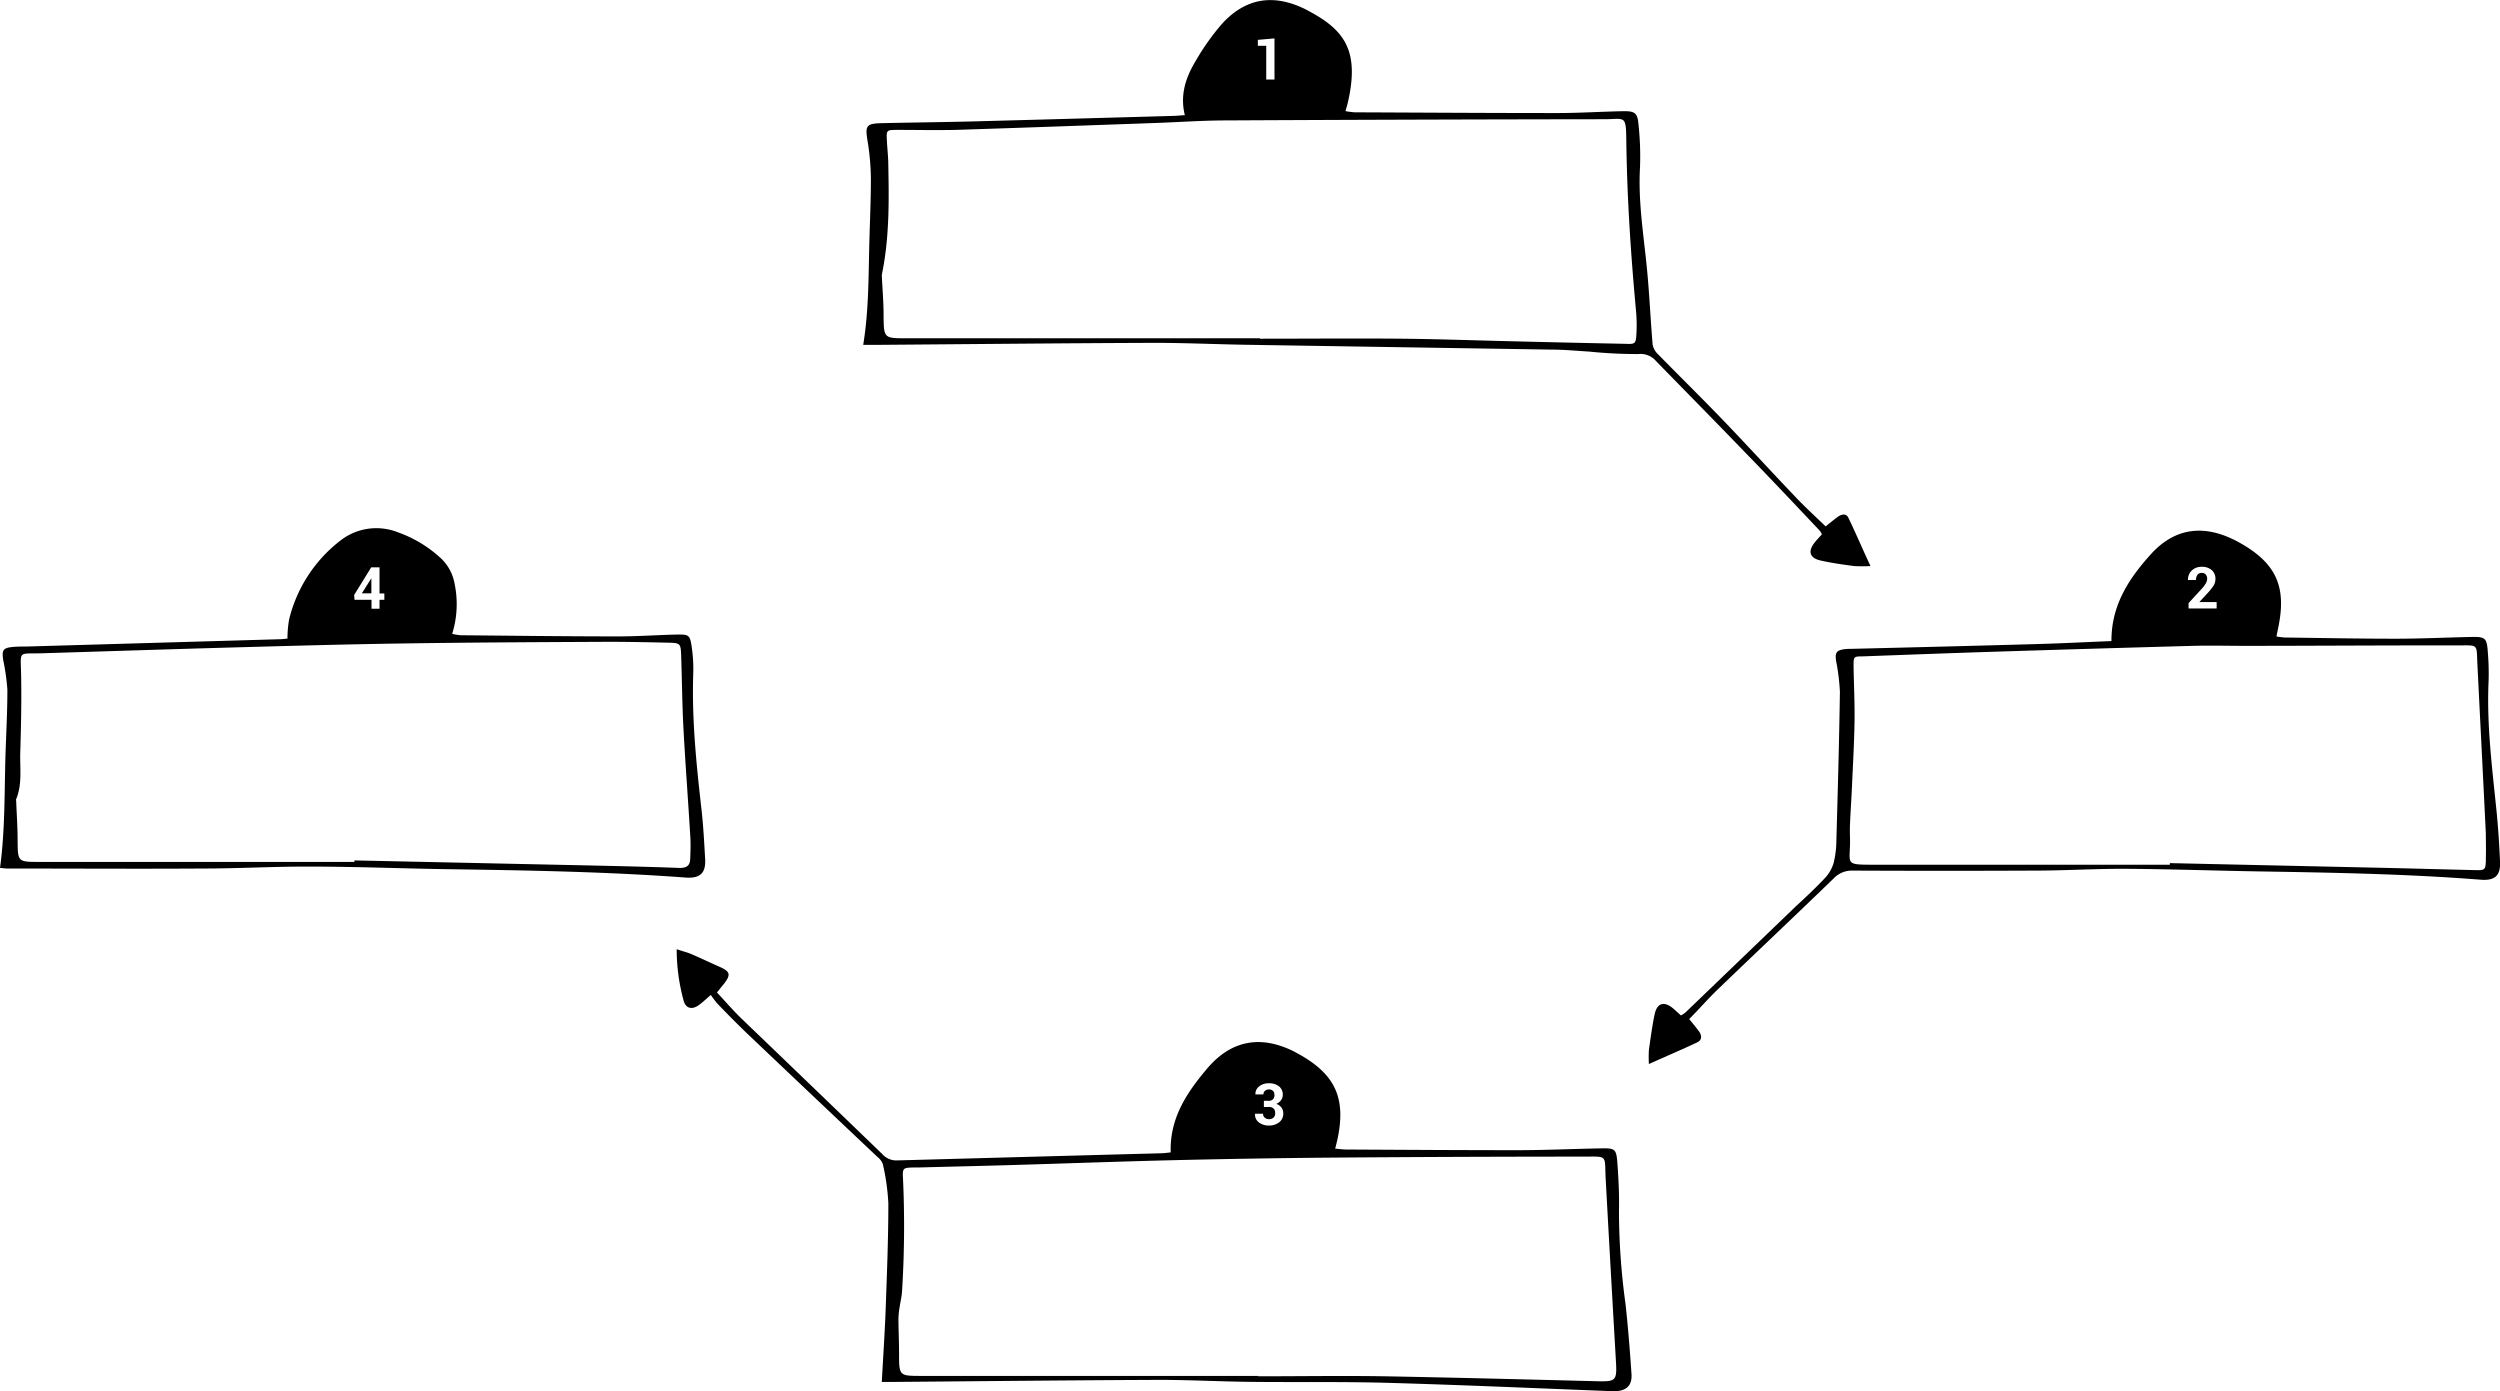 <svg xmlns="http://www.w3.org/2000/svg" viewBox="0 0 518.15 288.4"><title>Fichier 7</title><g id="Calque_2" data-name="Calque 2"><g id="Calque_1-2" data-name="Calque 1"><path d="M383.09,107.3c-.46-.94-1.41-.74-2.16-.2s-1.57,1.22-2.55,2c-2.13-2.06-4.27-4-6.27-6.12-5.06-5.3-10-10.71-15.09-16-4.39-4.56-8.91-9-13.34-13.52a3.75,3.75,0,0,1-1.15-2c-.46-5.38-.68-10.77-1.22-16.14-.68-6.87-1.81-13.69-1.4-20.65a61.94,61.94,0,0,0-.3-8.73c-.21-2.56-.71-2.94-3.31-2.89-4.5.09-9,.38-13.49.38-14,0-28-.09-42-.15a16.19,16.19,0,0,1-1.95-.25c.2-.7.35-1.16.46-1.64,2.47-10.57-.45-14.94-7.62-18.86-.51-.28-1-.56-1.55-.81-6.36-3-12-2.07-16.79,3.12a48.62,48.62,0,0,0-5.49,7.7c-2.06,3.4-3.36,7.07-2.3,11.32-.88.06-1.62.14-2.35.16q-20.48.58-41,1.13c-6.49.17-13,.23-19.49.38-3.2.08-3.42.53-2.94,3.56a50.67,50.67,0,0,1,.71,7.9c0,4.83-.24,9.66-.35,14.49-.15,6.62-.14,13.26-1.24,20h2.52c19.32-.15,38.65-.35,58-.42,6.33,0,12.65.3,19,.4q31.6.5,63.21,1c2.58,0,5.16.26,7.73.41a98.58,98.58,0,0,0,10.22.51,4.22,4.22,0,0,1,3.62,1.43c6.1,6.27,12.25,12.49,18.32,18.79C366.8,99,372,104.53,377.17,110a4.3,4.3,0,0,1,.44.74c-.48.54-1,1.07-1.45,1.64-1.52,1.86-1.13,3.28,1.21,3.8s4.58.83,6.89,1.14a29.28,29.28,0,0,0,3.42,0C386,113.74,384.63,110.49,383.09,107.3ZM260.7,8.26l3.45-.3v8.53h-1.71v-7H260.7Zm78.46,61c-.11,2-.27,2.09-2.28,2q-11.62-.23-23.23-.52c-7.66-.18-15.32-.46-23-.54-9.83-.09-19.66,0-29.49,0v-.09H187.95c-4.81,0-4.77,0-4.82-4.82,0-2.57-.22-5.14-.34-7.72a3.07,3.07,0,0,1,0-.74c1.54-7.46,1.47-15,1.32-22.56,0-1.75-.22-3.49-.3-5.24-.1-2-.08-2.09,2-2.11,4.08,0,8.17.09,12.25,0,13.9-.44,27.8-.95,41.7-1.44,4.66-.17,9.32-.5,14-.52q39.35-.2,78.7-.25c4.36,0,4.54-1,4.61,4.41.15,11.75.92,23.46,2,35.16A33.49,33.49,0,0,1,339.16,69.31Z"/><path d="M336.9,270.23a141.51,141.51,0,0,1-1.35-19.17c.08-3.32-.09-6.66-.33-10-.21-2.91-.48-3.1-3.34-3.05-5.75.1-11.49.37-17.24.38-11.83,0-23.66-.08-35.49-.14-.78,0-1.56-.11-2.42-.18.19-.78.32-1.26.43-1.74,1.91-8.71-.38-13.72-8.23-18l-.66-.36c-6.86-3.47-13-2.44-18,3.41-4.25,5-7.87,10.35-7.63,17.47-.66.06-1.23.15-1.79.17q-27.48.74-55,1.49a3.88,3.88,0,0,1-3-1.33q-14.57-14.06-29.17-28.07c-1.77-1.71-3.38-3.59-5.08-5.41.61-.75,1-1.26,1.44-1.78,1.48-1.91,1.32-2.55-.88-3.53-2-.88-3.93-1.81-5.91-2.66-.88-.37-1.83-.59-3-1a40.07,40.07,0,0,0,1.43,10.62c.41,1.64,1.7,2,3.11,1,.79-.55,1.48-1.24,2.54-2.13a19.8,19.8,0,0,0,1.45,1.9c2.09,2.14,4.18,4.29,6.36,6.36q13.32,12.65,26.67,25.26a3.48,3.48,0,0,1,1.17,1.55,46.14,46.14,0,0,1,1.14,8.13c0,7.24-.29,14.49-.55,21.73-.18,5-.52,9.95-.81,15.27H185c18.41-.15,36.82-.35,55.23-.43,6.24,0,12.49.34,18.73.41,9.58.11,19.17-.06,28.75.21,15.48.44,31,1.13,46.44,1.73,2.73.11,4.14-1,4-3.48C337.82,280,337.44,275.11,336.9,270.23Zm-76.78-39.4h1.66a1,1,0,0,0,.35.81,1.28,1.28,0,0,0,.89.32,1.3,1.3,0,0,0,.93-.33,1.17,1.17,0,0,0,.34-.89,1.29,1.29,0,0,0-.34-1,1.41,1.41,0,0,0-1-.31h-1v-1.28h1a1.17,1.17,0,0,0,.9-.32,1.26,1.26,0,0,0,.29-.89,1.15,1.15,0,0,0-.29-.83,1.11,1.11,0,0,0-.85-.31,1.2,1.2,0,0,0-.81.28.93.93,0,0,0-.33.74h-1.66v0a1.94,1.94,0,0,1,.77-1.65,3.06,3.06,0,0,1,2-.65,3.28,3.28,0,0,1,2.11.63,2.18,2.18,0,0,1,.79,1.8,1.81,1.81,0,0,1-.35,1.06,2.34,2.34,0,0,1-1,.78,2.18,2.18,0,0,1,1.08.77,2,2,0,0,1,.37,1.21,2.22,2.22,0,0,1-.85,1.84,3.42,3.42,0,0,1-2.18.67,3.34,3.34,0,0,1-2-.63,2,2,0,0,1-.82-1.78ZM330,286.25c-14.33-.37-28.65-.73-43-1-8.75-.14-17.5,0-26.24,0v-.08H191.05c-4.72,0-4.7,0-4.71-4.7,0-2.42-.12-4.83-.13-7.25a17.32,17.32,0,0,1,.27-2.44c.15-1.07.43-2.13.48-3.2a214.47,214.47,0,0,0,.2-23.19c-.14-2.35,0-2.36,2.23-2.42h1c6.41-.17,12.82-.31,19.22-.5,11.08-.32,22.15-.73,33.23-1q15.86-.38,31.73-.53,26.74-.21,53.48-.22c5.35,0,4.47-.46,4.75,4.73q1,18.34,2.06,36.67C335.18,286.48,335.25,286.39,330,286.25Z"/><path d="M517.37,167.5c-.9-8.78-2-17.55-1.58-26.41a52.62,52.62,0,0,0-.15-5.75c-.21-3.16-.47-3.39-3.61-3.32-5.16.11-10.33.36-15.49.36-7.66,0-15.33-.15-23-.25a14.83,14.83,0,0,1-1.72-.22c.14-.7.25-1.27.37-1.84,1.76-8.44-.41-13.28-7.85-17.5-.51-.29-1-.56-1.55-.81-6.43-3.09-12.22-2.18-17,3.11-4.52,5-8.21,10.52-8.17,18-5.22.21-10.21.47-15.19.61-12.91.37-25.82.69-38.73,1a11.22,11.22,0,0,0-1.5.08c-1.59.26-1.88.7-1.66,2.38a44.87,44.87,0,0,1,.8,6.43c-.15,10.25-.44,20.49-.73,30.74a20.24,20.24,0,0,1-.56,4.7,7.73,7.73,0,0,1-1.78,3.14c-1.94,2.06-4,4-6.09,5.92q-11.44,11-22.88,22a6.09,6.09,0,0,1-.91.59c-.56-.51-1.09-1-1.67-1.5-1.85-1.5-3.28-1.08-3.78,1.27s-.84,4.92-1.19,7.39a24.81,24.81,0,0,0,0,2.91c3.65-1.63,6.83-3,10-4.48,1.06-.5,1-1.46.35-2.33s-1.22-1.56-2-2.51c2-2,3.79-4.08,5.77-6,8.05-7.74,16.17-15.4,24.19-23.16a5.16,5.16,0,0,1,3.94-1.61q18.87.09,37.75,0c6.33,0,12.66-.41,19-.37,9.16.06,18.32.39,27.48.54,15.32.25,30.64.52,45.93,1.72,2.88.23,4.11-.82,4-3.64C518,175,517.76,171.23,517.37,167.5Zm-63.14-49.22a2.85,2.85,0,0,1,2.12-.8,3,3,0,0,1,2.07.69,2.35,2.35,0,0,1,.75,1.83,2.57,2.57,0,0,1-.42,1.43,14.09,14.09,0,0,1-1.4,1.71l-1.52,1.65v0h3.59v1.32h-5.82V125l2.76-3a6.68,6.68,0,0,0,.85-1.16,1.88,1.88,0,0,0,.25-.88,1.32,1.32,0,0,0-.29-.88,1,1,0,0,0-.82-.34,1.06,1.06,0,0,0-.9.4,1.71,1.71,0,0,0-.31,1.07h-1.66v0A2.58,2.58,0,0,1,454.23,118.28Zm61,59.82c-.07,2.23-.16,2.29-2.29,2.24-6-.14-12-.31-18-.45l-45.22-1v.33H388c-5.54,0-4.62-.15-4.56-4.56,0-1.33-.08-2.67,0-4,.1-2.47.28-4.95.39-7.42.2-4.57.47-9.14.54-13.71.06-3.83-.14-7.66-.2-11.49,0-1.93,0-2,1.9-2,8.74-.32,17.47-.65,26.21-.93q21.11-.67,42.21-1.25c3.58-.1,7.16,0,10.74,0,14.66,0,29.32-.12,44-.09,4.64,0,4-.47,4.25,4.19.57,11.56,1.17,23.12,1.73,34.68C515.22,174.44,515.27,176.28,515.21,178.11Z"/><polygon points="76.97 119.89 76.93 119.88 76.8 120.12 75 122.97 76.97 122.97 76.97 119.89"/><path d="M145.37,167.58c-1.05-9.27-2-18.54-1.69-27.9a30.74,30.74,0,0,0-.3-5.48c-.37-2.61-.56-2.73-3.18-2.68-4,.09-8,.38-12,.38-10.91,0-21.83-.14-32.74-.24a11.93,11.93,0,0,1-1.74-.29,20.67,20.67,0,0,0,.52-10.28,9.51,9.51,0,0,0-3.07-5.57,25.78,25.78,0,0,0-8.74-5.21A12.1,12.1,0,0,0,70.6,112,29.41,29.41,0,0,0,59.92,128.4a22.9,22.9,0,0,0-.34,3.95c-.57.06-1,.12-1.38.13L5.49,134c-.92,0-1.84,0-2.75.08-2.08.19-2.39.61-2.08,2.69a45.68,45.68,0,0,1,.87,6.17c0,4.08-.2,8.15-.35,12.23-.3,8.22-.05,16.46-1.18,24.72.44,0,.93.12,1.42.12,13.58,0,27.16.09,40.74,0,7.33,0,14.66-.43,22-.4,9.58,0,19.15.4,28.73.54,16.41.24,32.81.52,49.18,1.73,3,.22,4.24-.88,4.08-3.82C145.95,174.55,145.77,171.06,145.37,167.58Zm-68.43-50h1.72V123h1v1.32h-1v1.85H77v-1.85H73.48l-.08-1Zm66.11,60.31c0,1.37-.57,2-2.15,2-6.91-.26-13.82-.41-20.73-.56q-23.36-.5-46.72-1v.31H8.23c-4.58,0-4.54,0-4.58-4.54,0-2.66-.19-5.31-.29-8,0-.17-.08-.36,0-.49,1.29-3.13.74-6.42.84-9.64.16-5.31.28-10.64.18-15.95s-.73-4.47,4.22-4.62c13.23-.4,26.46-.84,39.7-1.21,11.82-.33,23.64-.66,35.46-.83,14.07-.21,28.15-.27,42.23-.34,4.25,0,8.5.09,12.74.19,2.21.05,2.36.22,2.44,2.48.18,5.08.21,10.16.48,15.23.41,7.65,1,15.29,1.45,22.93C143.16,175.25,143.1,176.58,143.06,177.91Z"/></g></g></svg>